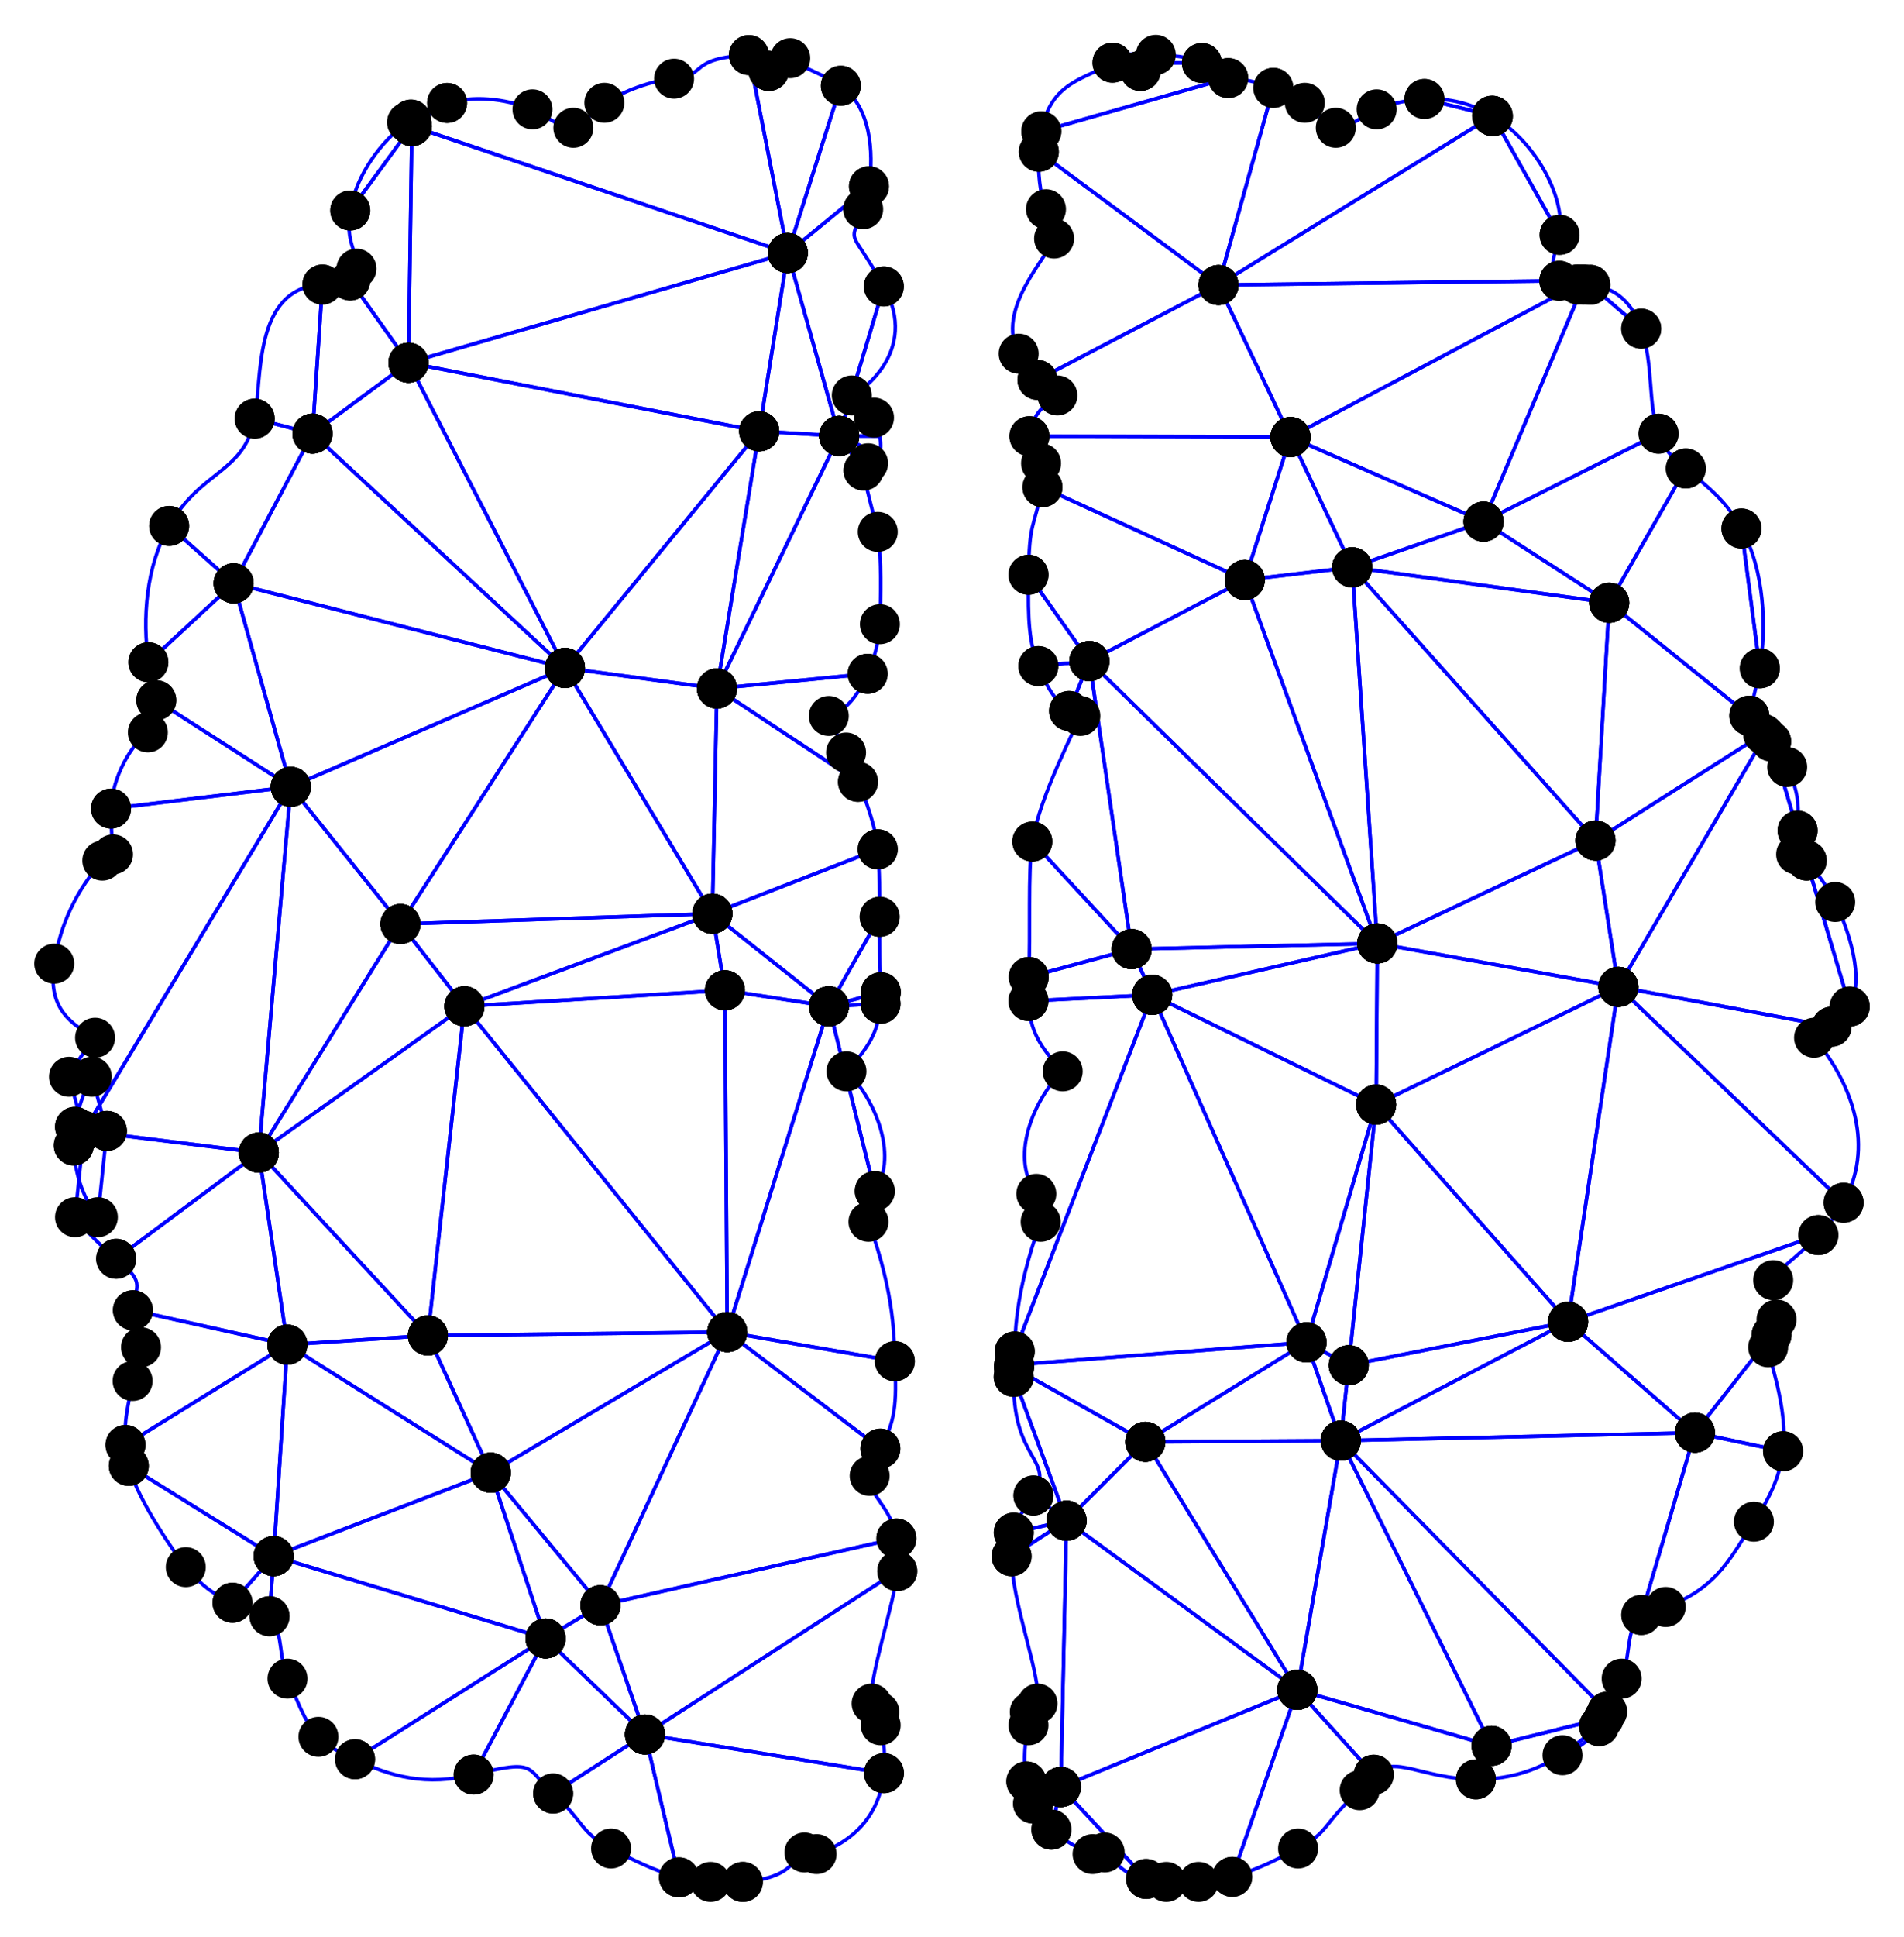 <?xml version="1.0" encoding="utf-8"?>

<!DOCTYPE svg PUBLIC "-//W3C//DTD SVG 1.1//EN" "http://www.w3.org/Graphics/SVG/1.1/DTD/svg11.dtd">
<svg version="1.1" id="Layer_1" xmlns="http://www.w3.org/2000/svg" xmlns:xlink="http://www.w3.org/1999/xlink" x="0px" y="0px"
	 viewBox="0 0 1632.503 1659.714" enable-background="new 0 0 1632.503 1659.714" xml:space="preserve">
<g>
	<g>
		<path fill="none" stroke="#0000FF" stroke-width="3" stroke-miterlimit="10" d="M978.097,60.625
			c-0.137,0.049-0.284,0.098-0.421,0.147C977.784,60.743,977.931,60.684,978.097,60.625z"/>
		<path fill="none" stroke="#0000FF" stroke-width="3" stroke-miterlimit="10" d="M1000.003,1612.714
			c9.084,0.714,18.549,0.647,27.691,0H1000.003z"/>
		<path fill="none" stroke="#0000FF" stroke-width="3" stroke-miterlimit="10" d="M1493.12,452.913l15.756,119.828
			C1514.759,537.657,1513.046,489.098,1493.12,452.913z"/>
		<path fill="none" stroke="#0000FF" stroke-width="3" stroke-miterlimit="10" d="M1499.851,613.336
			c1.038-6.414,6.319-24.46,9.025-40.595l-15.756-119.828c-12.505-22.708-26.958-34.3-47.685-51.449l-65.681,115.104
			L1499.851,613.336z"/>
		<path fill="none" stroke="#0000FF" stroke-width="3" stroke-miterlimit="10" d="M1407.239,1383.959
			c4.74-3.181,14.773-4.693,20.954-6.86c45.644-16.044,57.784-46.506,75.604-73.057c13.564-20.192,22.333-38.896,24.987-60.393
			l-75.561-15.908L1407.239,1383.959z"/>
		<path fill="none" stroke="#0000FF" stroke-width="3" stroke-miterlimit="10" d="M1528.784,1243.648
			c4.69-37.994-13.326-81.562-12.762-89.1c0.255-3.481,1.513-6.99,2.92-10.533l-65.72,83.725L1528.784,1243.648z"/>
		<path fill="none" stroke="#0000FF" stroke-width="3" stroke-miterlimit="10" d="M1570.38,879.815
			c6.825-5.135,12.07-10.684,15.613-17.248l-37.142-125.233c-2.922-1.755-5.862-3.476-8.829-5.149
			c0.472-5.864,0.888-12.275,1.257-20.384l-22.671-76.441c-1.566-1.682-3.262-3.321-5.114-4.939l-125.903,215.285L1570.38,879.815z"
			/>
		<path fill="none" stroke="#0000FF" stroke-width="3" stroke-miterlimit="10" d="M1573.504,772.983
			c-6.426-13.479-15.125-23.627-24.333-35.461c-0.106-0.064-0.214-0.126-0.32-0.19l37.142,125.233
			C1599.11,838.263,1585.087,797.277,1573.504,772.983z"/>
		<path fill="none" stroke="#0000FF" stroke-width="3" stroke-miterlimit="10" d="M1532.352,657.335
			c-3.799-8.757-7.874-15.671-13.744-21.975l22.671,76.441C1542.416,686.832,1542.201,680.051,1532.352,657.335z"/>
		<path fill="none" stroke="#0000FF" stroke-width="3" stroke-miterlimit="10" d="M1387.591,845.706l125.903-215.285
			c-0.569-0.497-1.151-0.993-1.751-1.487l-143.744,91.387L1387.591,845.706z"/>
		<path fill="none" stroke="#0000FF" stroke-width="3" stroke-miterlimit="10" d="M1580.727,1030.681
			c26.103-47.646,9.002-99.819-25.326-141.383c5.626-3.094,10.621-6.205,14.979-9.484l-182.789-34.109L1580.727,1030.681z"/>
		<path fill="none" stroke="#0000FF" stroke-width="3" stroke-miterlimit="10" d="M1363.506,244.048l43.682,37.595
			C1399.922,260.426,1386.199,246.434,1363.506,244.048z"/>
		<path fill="none" stroke="#0000FF" stroke-width="3" stroke-miterlimit="10" d="M1453.223,1227.741l65.72-83.725
			c1.733-4.364,3.69-8.779,4.28-13.261c1.312-10.021-5.897-25.214-2.851-33.698c3.394-9.506,18.282-17.192,38.687-38.641
			l-214.569,74.306L1453.223,1227.741z"/>
		<path fill="none" stroke="#0000FF" stroke-width="3" stroke-miterlimit="10" d="M1344.49,1132.722l214.569-74.306
			c9.418-9.9,15.935-17.269,21.668-27.735l-193.136-184.975L1344.49,1132.722z"/>
		<path fill="none" stroke="#0000FF" stroke-width="3" stroke-miterlimit="10" d="M1367.999,720.32l143.744-91.387
			c-10.038-8.267-13.173-7.678-11.892-15.597l-120.097-96.769L1367.999,720.32z"/>
		<path fill="none" stroke="#0000FF" stroke-width="3" stroke-miterlimit="10" d="M1279.997,99.552l57.207,101.701
			C1342.431,171.253,1318.757,123.013,1279.997,99.552z"/>
		<path fill="none" stroke="#0000FF" stroke-width="3" stroke-miterlimit="10" d="M1371.006,1479.212l-31.303,24.958
			C1354.146,1497.403,1362.165,1492.661,1371.006,1479.212z"/>
		<path fill="none" stroke="#0000FF" stroke-width="3" stroke-miterlimit="10" d="M1379.754,516.568l65.681-115.104
			c-9.359-7.743-17.547-13.614-23.395-29.821l-150.039,75.375L1379.754,516.568z"/>
		<path fill="none" stroke="#0000FF" stroke-width="3" stroke-miterlimit="10" d="M1422.04,371.643
			c-9.41-26.077-4.014-58.353-14.852-90l-43.682-37.595c-1.804-0.19-3.752-0.26-5.769-0.293l-85.736,203.263L1422.04,371.643z"/>
		<path fill="none" stroke="#0000FF" stroke-width="3" stroke-miterlimit="10" d="M1265.445,1524.841
			c53.195,0.186,81.227-26.228,105.561-45.629c1.474-2.242,2.832-4.548,4.105-6.902l-96.254,23.834L1265.445,1524.841z"/>
		<polygon fill="none" stroke="#0000FF" stroke-width="3" stroke-miterlimit="10" points="1344.49,1132.722 1387.591,845.706 
			1179.921,946.602 		"/>
		<path fill="none" stroke="#0000FF" stroke-width="3" stroke-miterlimit="10" d="M1149.554,1234.598l228.362,232.217
			c4.454-9.26,8.03-19.01,12.495-28.277c7.411-15.383,3.748-45.802,16.828-54.579l45.984-156.218L1149.554,1234.598z"/>
		<polygon fill="none" stroke="#0000FF" stroke-width="3" stroke-miterlimit="10" points="1453.223,1227.741 1344.49,1132.722 
			1149.554,1234.598 		"/>
		<path fill="none" stroke="#0000FF" stroke-width="3" stroke-miterlimit="10" d="M1278.858,1496.145l96.254-23.834
			c0.978-1.808,1.912-3.641,2.805-5.496l-228.362-232.217L1278.858,1496.145z"/>
		<polygon fill="none" stroke="#0000FF" stroke-width="3" stroke-miterlimit="10" points="1367.999,720.32 1379.754,516.568 
			1159.349,486.201 		"/>
		<polygon fill="none" stroke="#0000FF" stroke-width="3" stroke-miterlimit="10" points="1379.754,516.568 1272.001,447.018 
			1159.349,486.201 		"/>
		<polygon fill="none" stroke="#0000FF" stroke-width="3" stroke-miterlimit="10" points="1387.591,845.706 1367.999,720.32 
			1180.9,808.482 		"/>
		<polygon fill="none" stroke="#0000FF" stroke-width="3" stroke-miterlimit="10" points="1179.921,946.602 1387.591,845.706 
			1180.9,808.482 		"/>
		<polygon fill="none" stroke="#0000FF" stroke-width="3" stroke-miterlimit="10" points="1180.9,808.482 1367.999,720.32 
			1159.349,486.201 		"/>
		<polygon fill="none" stroke="#0000FF" stroke-width="3" stroke-miterlimit="10" points="1149.554,1234.598 1112.33,1448.145 
			1278.858,1496.145 		"/>
		<polygon fill="none" stroke="#0000FF" stroke-width="3" stroke-miterlimit="10" points="1149.554,1234.598 1344.49,1132.722 
			1156.411,1169.946 		"/>
		<path fill="none" stroke="#0000FF" stroke-width="3" stroke-miterlimit="10" d="M1272.001,447.018l85.736-203.263
			c-1.603-0.026-3.248-0.033-4.897-0.06l-246.388,130.834L1272.001,447.018z"/>
		<polygon fill="none" stroke="#0000FF" stroke-width="3" stroke-miterlimit="10" points="1156.411,1169.946 1344.49,1132.722 
			1179.921,946.602 		"/>
		<path fill="none" stroke="#0000FF" stroke-width="3" stroke-miterlimit="10" d="M1336.954,240.604
			c-11.905-7.487-1.927-26.857,0.25-39.351l-57.207-101.701c-0.103-0.062-0.203-0.131-0.307-0.193l-234.952,144.887
			L1336.954,240.604z"/>
		<path fill="none" stroke="#0000FF" stroke-width="3" stroke-miterlimit="10" d="M1106.452,374.529l246.388-130.834
			c-5.85-0.095-11.729-0.477-15.887-3.091l-292.215,3.641L1106.452,374.529z"/>
		<polygon fill="none" stroke="#0000FF" stroke-width="3" stroke-miterlimit="10" points="1179.921,946.602 1120.166,1150.354 
			1156.411,1169.946 		"/>
		<polygon fill="none" stroke="#0000FF" stroke-width="3" stroke-miterlimit="10" points="1159.349,486.201 1067.269,496.976 
			1180.9,808.482 		"/>
		<path fill="none" stroke="#0000FF" stroke-width="3" stroke-miterlimit="10" d="M1279.691,99.359
			c-0.128-0.077-0.258-0.146-0.386-0.223l-57.97-14.337c-13.22,0.602-26.949,3.535-40.974,8.906
			c-9.345,3.585-25.126,17.632-35.049,15.82c-9.179-1.675-18.142-16.565-26.576-21.423c-8.347-4.81-17.488-9.252-26.969-12.809
			l-47.028,168.952L1279.691,99.359z"/>
		<path fill="none" stroke="#0000FF" stroke-width="3" stroke-miterlimit="10" d="M1221.334,84.8l57.97,14.337
			C1261.828,88.738,1242.219,83.848,1221.334,84.8z"/>
		<polygon fill="none" stroke="#0000FF" stroke-width="3" stroke-miterlimit="10" points="1272.001,447.018 1106.452,374.529 
			1159.349,486.201 		"/>
		<path fill="none" stroke="#0000FF" stroke-width="3" stroke-miterlimit="10" d="M1112.33,1448.145l65.501,72.722
			c17.575-17.859,41.993,3.814,87.614,3.974l13.413-28.697L1112.33,1448.145z"/>
		<polygon fill="none" stroke="#0000FF" stroke-width="3" stroke-miterlimit="10" points="1067.269,496.976 934.047,566.526 
			1180.9,808.482 		"/>
		<polygon fill="none" stroke="#0000FF" stroke-width="3" stroke-miterlimit="10" points="934.047,566.526 970.291,813.38 
			1180.9,808.482 		"/>
		<path fill="none" stroke="#0000FF" stroke-width="3" stroke-miterlimit="10" d="M1056.526,1608.404
			c19.016-5.012,40.086-15.684,56.46-24.302c27.05-14.218,20.568-20.555,52.809-49.958c3.607-3.299,7.835-9.007,12.037-13.277
			l-65.501-72.722L1056.526,1608.404z"/>
		<polygon fill="none" stroke="#0000FF" stroke-width="3" stroke-miterlimit="10" points="1180.9,808.482 987.924,852.563 
			1179.921,946.602 		"/>
		<polygon fill="none" stroke="#0000FF" stroke-width="3" stroke-miterlimit="10" points="982.046,1235.577 1112.33,1448.145 
			1149.554,1234.598 		"/>
		<polygon fill="none" stroke="#0000FF" stroke-width="3" stroke-miterlimit="10" points="987.924,852.563 1120.166,1150.354 
			1179.921,946.602 		"/>
		<polygon fill="none" stroke="#0000FF" stroke-width="3" stroke-miterlimit="10" points="970.291,813.38 987.924,852.563 
			1180.9,808.482 		"/>
		<path fill="none" stroke="#0000FF" stroke-width="3" stroke-miterlimit="10" d="M987.924,852.563L870.04,1158.116
			c-0.155,3.816-0.341,7.66-0.515,11.518l250.641-19.28L987.924,852.563z"/>
		<polygon fill="none" stroke="#0000FF" stroke-width="3" stroke-miterlimit="10" points="1156.411,1169.946 1120.166,1150.354 
			1149.554,1234.598 		"/>
		<polygon fill="none" stroke="#0000FF" stroke-width="3" stroke-miterlimit="10" points="1106.452,374.529 1067.269,496.976 
			1159.349,486.201 		"/>
		<polygon fill="none" stroke="#0000FF" stroke-width="3" stroke-miterlimit="10" points="914.455,1303.168 1112.33,1448.145 
			982.046,1235.577 		"/>
		<path fill="none" stroke="#0000FF" stroke-width="3" stroke-miterlimit="10" d="M1056.526,1608.404l55.804-160.259
			l-202.772,83.264l73.116,78.784C1001.434,1614.387,1035.998,1613.815,1056.526,1608.404z"/>
		<polygon fill="none" stroke="#0000FF" stroke-width="3" stroke-miterlimit="10" points="1120.166,1150.354 982.046,1235.577 
			1149.554,1234.598 		"/>
		<path fill="none" stroke="#0000FF" stroke-width="3" stroke-miterlimit="10" d="M934.047,566.526l-17.435,42.715
			c3.05,2.008,6.281,3.491,9.685,4.316c-2.834,7.79-35.078,69.223-41.17,107.635l85.164,92.188L934.047,566.526z"/>
		<path fill="none" stroke="#0000FF" stroke-width="3" stroke-miterlimit="10" d="M990.998,46.999
			c-31.029-1.687-25.257-0.655-37.142,6.726l76.671,0.257C1018.248,47.827,1004.178,47.719,990.998,46.999z"/>
		<path fill="none" stroke="#0000FF" stroke-width="3" stroke-miterlimit="10" d="M1030.527,53.982l-76.671-0.257
			c-22.999,14.283-52.816,15.574-61.026,58.87l160.241-45.683C1043.191,65.715,1038.183,57.819,1030.527,53.982z"/>
		<path fill="none" stroke="#0000FF" stroke-width="3" stroke-miterlimit="10" d="M977.676,60.772
			c0.137-0.049,0.284-0.098,0.421-0.147C977.931,60.684,977.784,60.743,977.676,60.772z"/>
		<path fill="none" stroke="#0000FF" stroke-width="3" stroke-miterlimit="10" d="M1091.767,75.293
			c-20.851-7.822-33.316-7.729-38.695-8.381L892.83,112.595c-1.039,5.48-1.754,11.391-2.115,17.46l154.024,114.19L1091.767,75.293z"
			/>
		<path fill="none" stroke="#0000FF" stroke-width="3" stroke-miterlimit="10" d="M1120.166,1150.354l-250.641,19.28
			c-0.038,0.843-0.076,1.685-0.111,2.529l112.632,63.414L1120.166,1150.354z"/>
		<polygon fill="none" stroke="#0000FF" stroke-width="3" stroke-miterlimit="10" points="909.557,1531.409 1112.33,1448.145 
			914.455,1303.168 		"/>
		<path fill="none" stroke="#0000FF" stroke-width="3" stroke-miterlimit="10" d="M1106.452,374.529l-223.816-0.711
			c-3.35,20.736,4.932,17.636,9.973,23.193c5.778,6.386,4.36,5.757,1.224,20.499l173.435,79.465L1106.452,374.529z"/>
		<path fill="none" stroke="#0000FF" stroke-width="3" stroke-miterlimit="10" d="M1044.739,244.245L889.502,325.56
			c5.745,6.441,11.95,11.882,17.096,13.334c-15.028,11.047-21.119,17.332-23.962,34.925l223.816,0.711L1044.739,244.245z"/>
		<path fill="none" stroke="#0000FF" stroke-width="3" stroke-miterlimit="10" d="M881.798,857.791
			c1.079,26.38,10.625,40.078,29.365,60.317c-20.744,18.864-47.627,70.444-22.628,104.991c7.827,10.795,8.268,11.5,3.732,23.941
			c-23.159,63.697-21.809,100.795-22.227,111.077l117.883-305.554L881.798,857.791z"/>
		<path fill="none" stroke="#0000FF" stroke-width="3" stroke-miterlimit="10" d="M1067.269,496.976l-173.435-79.465
			c-7.857,36.922-11.331,29.323-11.989,75.03l52.202,73.985L1067.269,496.976z"/>
		<path fill="none" stroke="#0000FF" stroke-width="3" stroke-miterlimit="10" d="M901.448,1567.904
			c9.278,8.633,26.17,17.976,35.331,20.969c2.361,0.764,9.659-1.744,10.393-1.381c10.375,5.107,9.048,16.788,35.502,22.702
			l-73.116-78.784L901.448,1567.904z"/>
		<path fill="none" stroke="#0000FF" stroke-width="3" stroke-miterlimit="10" d="M890.715,130.056
			c-1.028,17.265,0.797,35.794,6.107,49.216c3.81,9.639,9.766,16.467,6.965,25.156c-5.017,15.549-50.782,60.397-30.377,98.673
			c2.903,5.458,9.162,14.688,16.092,22.46l155.237-81.314L890.715,130.056z"/>
		<path fill="none" stroke="#0000FF" stroke-width="3" stroke-miterlimit="10" d="M970.291,813.38l-88.214,23.842
			c-0.314,6.857-0.557,13.784-0.279,20.569l106.126-5.228L970.291,813.38z"/>
		<path fill="none" stroke="#0000FF" stroke-width="3" stroke-miterlimit="10" d="M982.046,1235.577l-112.632-63.414
			c-0.109,2.588-0.199,5.179-0.266,7.771l45.307,123.234L982.046,1235.577z"/>
		<path fill="none" stroke="#0000FF" stroke-width="3" stroke-miterlimit="10" d="M885.128,721.192
			c-4.025,25.385-1.339,78.687-3.051,116.029l88.214-23.842L885.128,721.192z"/>
		<path fill="none" stroke="#0000FF" stroke-width="3" stroke-miterlimit="10" d="M914.455,1303.168l-47.129,30.495
			c-0.38,38.776,26.275,104.233,22.237,126.219c-0.294,1.587-5.975,5.358-6.622,7.19c-1.606,4.545-0.519,7.112-1.126,11.412
			c-0.383,2.732-5.995,24.626-1.811,48.138l29.554,4.787L914.455,1303.168z"/>
		<path fill="none" stroke="#0000FF" stroke-width="3" stroke-miterlimit="10" d="M890.29,570.795
			c5.831,15.678,14.771,30.84,26.322,38.446l17.435-42.715L890.29,570.795z"/>
		<path fill="none" stroke="#0000FF" stroke-width="3" stroke-miterlimit="10" d="M881.845,492.542
			c-0.606,42.079,0.619,57.21,8.445,78.253l43.757-4.269L881.845,492.542z"/>
		<path fill="none" stroke="#0000FF" stroke-width="3" stroke-miterlimit="10" d="M885.793,1545.628
			c3.659,8.142,8.898,15.989,15.655,22.276l8.11-36.494L885.793,1545.628z"/>
		<path fill="none" stroke="#0000FF" stroke-width="3" stroke-miterlimit="10" d="M869.149,1179.934
			c-1.893,72.973,36.112,69.51,16.919,101.649l28.387,21.585L869.149,1179.934z"/>
		<path fill="none" stroke="#0000FF" stroke-width="3" stroke-miterlimit="10" d="M886.068,1281.583
			c-7.81,13.079-13.769,17.045-16.857,31.792l45.245-10.208L886.068,1281.583z"/>
		<path fill="none" stroke="#0000FF" stroke-width="3" stroke-miterlimit="10" d="M869.211,1313.376
			c-1.369,6.539-1.82,13.556-1.884,20.288l47.129-30.495L869.211,1313.376z"/>
		<path fill="none" stroke="#0000FF" stroke-width="3" stroke-miterlimit="10" d="M880.004,1526.623
			c1.162,6.53,3.04,12.889,5.789,19.006l23.764-14.219L880.004,1526.623z"/>
		<path fill="none" stroke="#0000FF" stroke-width="3" stroke-miterlimit="10" d="M659.284,60.792
			c-0.157-0.059-0.314-0.108-0.47-0.167C659.01,60.694,659.167,60.753,659.284,60.792z"/>
		<path fill="none" stroke="#0000FF" stroke-width="3" stroke-miterlimit="10" d="M609.222,1612.714
			c9.142,0.647,18.607,0.714,27.691,0H609.222z"/>
		<path fill="none" stroke="#0000FF" stroke-width="3" stroke-miterlimit="10" d="M753.654,389.189
			c2.132-4.411,1.452-10.303,0.598-15.529l-34.732-0.11L753.654,389.189z"/>
		<path fill="none" stroke="#0000FF" stroke-width="3" stroke-miterlimit="10" d="M754.252,373.66
			c-1.349-8.254-3.004-12.364-4.866-15.754L719.52,373.55L754.252,373.66z"/>
		<path fill="none" stroke="#0000FF" stroke-width="3" stroke-miterlimit="10" d="M750.043,1020.724
			c21.707-31.776-2.399-82.714-24.284-102.606c17.982-19.439,27.738-33.108,29.234-57.941l-44.289,2.182L750.043,1020.724z"/>
		<path fill="none" stroke="#0000FF" stroke-width="3" stroke-miterlimit="10" d="M740.394,403.135
			c0.265-1.786,1.383-3.326,3.917-6.123c3.85-4.254,6.995-2.969,9.342-7.823l-34.134-15.64L740.394,403.135z"/>
		<path fill="none" stroke="#0000FF" stroke-width="3" stroke-miterlimit="10" d="M749.386,357.905
			c-4.358-7.936-11.298-13.299-19.062-19.012c5.551-1.567,58.961-36.887,27.474-93.427L719.52,373.55L749.386,357.905z"/>
		<path fill="none" stroke="#0000FF" stroke-width="3" stroke-miterlimit="10" d="M719.52,373.55l38.277-128.082
			c-28.959-52.003-30.516-33.796-17.707-66.196c2.28-5.762,3.911-12.471,4.956-19.612l-69.607,57.157L719.52,373.55z"/>
		<path fill="none" stroke="#0000FF" stroke-width="3" stroke-miterlimit="10" d="M754.992,860.177
			c0.196-3.253,0.26-6.545,0.239-9.853l-44.528,12.035L754.992,860.177z"/>
		<path fill="none" stroke="#0000FF" stroke-width="3" stroke-miterlimit="10" d="M755.231,850.324
			c-0.126-20.072-1.235-4.767-0.993-64.646l-43.535,76.681L755.231,850.324z"/>
		<path fill="none" stroke="#0000FF" stroke-width="3" stroke-miterlimit="10" d="M623.521,1141.538l143.724,24.958
			c-0.827-17.793,0.775-55.281-22.6-119.456c-5.131-14.104-3.508-13.278,5.398-26.316l-39.339-158.365L623.521,1141.538z"/>
		<path fill="none" stroke="#0000FF" stroke-width="3" stroke-miterlimit="10" d="M757.893,1519.537
			c2.105-20.774-2.341-37.873-2.787-41.053c-0.607-4.3,0.47-6.857-1.126-11.402c-0.656-1.842-6.338-5.613-6.632-7.2
			c-3.585-19.518,20.509-88.706,21.982-113.517l-216.338,139.984L757.893,1519.537z"/>
		<path fill="none" stroke="#0000FF" stroke-width="3" stroke-miterlimit="10" d="M735.65,670.016
			c-3.451-8.354-6.695-16.756-10.244-25.103c-4.408-10.354-11.01-20.963-14.792-31.356c14.466-3.505,25.815-18.865,33.34-36.131
			l-129.249,12.61L735.65,670.016z"/>
		<path fill="none" stroke="#0000FF" stroke-width="3" stroke-miterlimit="10" d="M614.705,590.036l129.249-12.61
			c6.482-14.874,10.127-31.163,10.477-42.51c0.774-25.4,1.646-53.896-1.822-79.13c-0.316-2.302-12.883-48.141-12.214-52.652
			L719.52,373.55L614.705,590.036z"/>
		<path fill="none" stroke="#0000FF" stroke-width="3" stroke-miterlimit="10" d="M754.841,1241.389
			c12.788-23.698,14.146-37.4,12.404-74.893l-143.724-24.958L754.841,1241.389z"/>
		<path fill="none" stroke="#0000FF" stroke-width="3" stroke-miterlimit="10" d="M514.788,1375.657l253.786-57.256
			c-3.73-26.839-24.457-36.528-22.92-53.62c0.665-7.455,4.938-15.517,9.187-23.391l-131.32-99.851L514.788,1375.657z"/>
		<path fill="none" stroke="#0000FF" stroke-width="3" stroke-miterlimit="10" d="M552.991,1486.349l216.338-139.984
			c0.346-5.835,0.581-18.34-0.756-27.965l-253.786,57.256L552.991,1486.349z"/>
		<path fill="none" stroke="#0000FF" stroke-width="3" stroke-miterlimit="10" d="M689.739,1587.492
			c0.745-0.363,8.032,2.145,10.393,1.381c32.272-10.545,54.173-33.937,57.761-69.336l-204.902-33.188l29.164,122.489
			c19.313,4.76,35.015,3.876,54.758,3.876C680.539,1609.284,678.078,1593.241,689.739,1587.492z"/>
		<path fill="none" stroke="#0000FF" stroke-width="3" stroke-miterlimit="10" d="M710.703,862.358l43.535-76.681
			c0.078-19.338-0.057-38.733-1.675-57.883l-141.776,55.218L710.703,862.358z"/>
		<polygon fill="none" stroke="#0000FF" stroke-width="3" stroke-miterlimit="10" points="614.705,590.036 719.52,373.55 
			650.949,369.631 		"/>
		<path fill="none" stroke="#0000FF" stroke-width="3" stroke-miterlimit="10" d="M745.046,159.66
			c4.406-30.105,1.217-68.39-24.121-86.167l-45.486,143.324L745.046,159.66z"/>
		<path fill="none" stroke="#0000FF" stroke-width="3" stroke-miterlimit="10" d="M610.786,783.013l141.776-55.218
			c-2.15-25.401-16.507-56.795-16.913-57.778l-120.945-79.98L610.786,783.013z"/>
		<polygon fill="none" stroke="#0000FF" stroke-width="3" stroke-miterlimit="10" points="623.521,1141.538 710.703,862.358 
			621.562,848.644 		"/>
		<polygon fill="none" stroke="#0000FF" stroke-width="3" stroke-miterlimit="10" points="719.52,373.55 675.439,216.817 
			650.949,369.631 		"/>
		<polygon fill="none" stroke="#0000FF" stroke-width="3" stroke-miterlimit="10" points="710.703,862.358 610.786,783.013 
			621.562,848.644 		"/>
		<path fill="none" stroke="#0000FF" stroke-width="3" stroke-miterlimit="10" d="M720.925,73.493
			c-13.561-9.514-31.076-13.837-43.371-23.613c-8.488-6.294-21.536-3.378-35.453-2.683l33.339,169.621L720.925,73.493z"/>
		<path fill="none" stroke="#0000FF" stroke-width="3" stroke-miterlimit="10" d="M658.814,60.625
			c0.157,0.059,0.313,0.108,0.47,0.167C659.167,60.753,659.01,60.694,658.814,60.625z"/>
		<path fill="none" stroke="#0000FF" stroke-width="3" stroke-miterlimit="10" d="M675.439,216.817L642.1,47.197
			c-53.245,2.662-34.862,17.709-64.15,20.247c-20.62,1.783-41.985,10.413-59.764,20.659c-8.434,4.859-17.407,19.748-26.586,21.423
			c-9.913,1.812-25.704-12.235-35.039-15.82c-25.857-9.902-50.717-11.548-73.217-5.487l-30.186,19.865L675.439,216.817z"/>
		<polygon fill="none" stroke="#0000FF" stroke-width="3" stroke-miterlimit="10" points="398.218,862.358 623.521,1141.538 
			621.562,848.644 		"/>
		<polygon fill="none" stroke="#0000FF" stroke-width="3" stroke-miterlimit="10" points="514.788,1375.657 623.521,1141.538 
			420.749,1262.026 		"/>
		<polygon fill="none" stroke="#0000FF" stroke-width="3" stroke-miterlimit="10" points="484.421,572.404 614.705,590.036 
			650.949,369.631 		"/>
		<polygon fill="none" stroke="#0000FF" stroke-width="3" stroke-miterlimit="10" points="675.439,216.817 350.219,310.857 
			650.949,369.631 		"/>
		<polygon fill="none" stroke="#0000FF" stroke-width="3" stroke-miterlimit="10" points="353.158,108.084 350.219,310.857 
			675.439,216.817 		"/>
		<polygon fill="none" stroke="#0000FF" stroke-width="3" stroke-miterlimit="10" points="610.786,783.013 614.705,590.036 
			484.421,572.404 		"/>
		<polygon fill="none" stroke="#0000FF" stroke-width="3" stroke-miterlimit="10" points="366.872,1144.477 623.521,1141.538 
			398.218,862.358 		"/>
		<polygon fill="none" stroke="#0000FF" stroke-width="3" stroke-miterlimit="10" points="650.949,369.631 350.219,310.857 
			484.421,572.404 		"/>
		<polygon fill="none" stroke="#0000FF" stroke-width="3" stroke-miterlimit="10" points="343.362,791.829 610.786,783.013 
			484.421,572.404 		"/>
		<path fill="none" stroke="#0000FF" stroke-width="3" stroke-miterlimit="10" d="M383.344,88.219
			c-10.949,2.95-21.333,7.738-31.006,14.279l0.82,5.586L383.344,88.219z"/>
		<polygon fill="none" stroke="#0000FF" stroke-width="3" stroke-miterlimit="10" points="420.749,1262.026 623.521,1141.538 
			366.872,1144.477 		"/>
		<polygon fill="none" stroke="#0000FF" stroke-width="3" stroke-miterlimit="10" points="621.562,848.644 610.786,783.013 
			398.218,862.358 		"/>
		<path fill="none" stroke="#0000FF" stroke-width="3" stroke-miterlimit="10" d="M474.266,1536.986
			c26.816,24.154,22.407,32.782,49.66,47.116c16.892,8.886,38.76,19.938,58.229,24.736l-29.164-122.489L474.266,1536.986z"/>
		<polygon fill="none" stroke="#0000FF" stroke-width="3" stroke-miterlimit="10" points="398.218,862.358 610.786,783.013 
			343.362,791.829 		"/>
		<path fill="none" stroke="#0000FF" stroke-width="3" stroke-miterlimit="10" d="M467.768,1404.064l-61.645,116.684
			c55.67-13.736,44.264-5.274,68.143,16.237l78.725-50.637L467.768,1404.064z"/>
		<polygon fill="none" stroke="#0000FF" stroke-width="3" stroke-miterlimit="10" points="467.768,1404.064 552.991,1486.349 
			514.788,1375.657 		"/>
		<polygon fill="none" stroke="#0000FF" stroke-width="3" stroke-miterlimit="10" points="350.219,310.857 267.935,371.59 
			484.421,572.404 		"/>
		<polygon fill="none" stroke="#0000FF" stroke-width="3" stroke-miterlimit="10" points="484.421,572.404 249.323,674.28 
			343.362,791.829 		"/>
		<polygon fill="none" stroke="#0000FF" stroke-width="3" stroke-miterlimit="10" points="420.749,1262.026 467.768,1404.064 
			514.788,1375.657 		"/>
		<path fill="none" stroke="#0000FF" stroke-width="3" stroke-miterlimit="10" d="M353.158,108.084l-52.843,72.312
			c-4.569,27.794,6.606,34.852,5.333,49.833c-0.429,5.064-2.441,8.204-5.365,10.169l49.937,70.459L353.158,108.084z"/>
		<polygon fill="none" stroke="#0000FF" stroke-width="3" stroke-miterlimit="10" points="398.218,862.358 221.894,987.744 
			366.872,1144.477 		"/>
		<polygon fill="none" stroke="#0000FF" stroke-width="3" stroke-miterlimit="10" points="267.935,371.59 200.344,499.915 
			484.421,572.404 		"/>
		<polygon fill="none" stroke="#0000FF" stroke-width="3" stroke-miterlimit="10" points="200.344,499.915 249.323,674.28 
			484.421,572.404 		"/>
		<path fill="none" stroke="#0000FF" stroke-width="3" stroke-miterlimit="10" d="M304.424,1507.602
			c30.465,15.014,60.989,23.192,101.7,13.147l61.645-116.684L304.424,1507.602z"/>
		<path fill="none" stroke="#0000FF" stroke-width="3" stroke-miterlimit="10" d="M234.629,1333.535l-3.537,51.509
			c11.4,9.968,8.287,38.691,15.418,53.493c8.189,16.996,13.361,35.627,26.517,49.86c8.926,9.65,20.137,13.655,31.396,19.204
			l163.345-103.537L234.629,1333.535z"/>
		<polygon fill="none" stroke="#0000FF" stroke-width="3" stroke-miterlimit="10" points="234.629,1333.535 467.768,1404.064 
			420.749,1262.026 		"/>
		<polygon fill="none" stroke="#0000FF" stroke-width="3" stroke-miterlimit="10" points="366.872,1144.477 246.384,1152.313 
			420.749,1262.026 		"/>
		<polygon fill="none" stroke="#0000FF" stroke-width="3" stroke-miterlimit="10" points="246.384,1152.313 234.629,1333.535 
			420.749,1262.026 		"/>
		<path fill="none" stroke="#0000FF" stroke-width="3" stroke-miterlimit="10" d="M352.338,102.498
			c-1.087,0.735-2.171,1.48-3.24,2.259l4.06,3.327L352.338,102.498z"/>
		<polygon fill="none" stroke="#0000FF" stroke-width="3" stroke-miterlimit="10" points="221.894,987.744 246.384,1152.313 
			366.872,1144.477 		"/>
		<polygon fill="none" stroke="#0000FF" stroke-width="3" stroke-miterlimit="10" points="343.362,791.829 221.894,987.744 
			398.218,862.358 		"/>
		<path fill="none" stroke="#0000FF" stroke-width="3" stroke-miterlimit="10" d="M349.098,104.757
			c-22.602,16.487-43.834,45.537-48.783,75.639l52.843-72.312L349.098,104.757z"/>
		<path fill="none" stroke="#0000FF" stroke-width="3" stroke-miterlimit="10" d="M350.219,310.857l-49.937-70.459
			c-5.98,4.018-15.793,3.089-23.83,3.435l-8.517,127.758L350.219,310.857z"/>
		<polygon fill="none" stroke="#0000FF" stroke-width="3" stroke-miterlimit="10" points="249.323,674.28 221.894,987.744 
			343.362,791.829 		"/>
		<polygon fill="none" stroke="#0000FF" stroke-width="3" stroke-miterlimit="10" points="72.019,969.132 221.894,987.744 
			249.323,674.28 		"/>
		<path fill="none" stroke="#0000FF" stroke-width="3" stroke-miterlimit="10" d="M199.351,1373.479
			c17.439,7.379,26.009,6.553,31.741,11.564l3.537-51.509L199.351,1373.479z"/>
		<path fill="none" stroke="#0000FF" stroke-width="3" stroke-miterlimit="10" d="M246.384,1152.313l-138.783,85.956
			c0.461,6.209,1.413,12.17,2.838,17.973l124.19,77.293L246.384,1152.313z"/>
		<path fill="none" stroke="#0000FF" stroke-width="3" stroke-miterlimit="10" d="M249.323,674.28L95.195,692.944
			c-0.126,5.806,0.369,22.655,1.704,39.241c-3.076,1.734-6.132,3.517-9.159,5.339c-7.626,9.811-33.837,38.153-41.23,88.328
			c-4.888,33.178,7.807,48.489,35.01,63.447c-8.323,10.078-16.078,21.381-22.382,33.463l12.881,46.371L249.323,674.28z"/>
		<path fill="none" stroke="#0000FF" stroke-width="3" stroke-miterlimit="10" d="M200.344,499.915l-73.107,67.604
			c1.513,11.006,4.121,21.727,6.782,32.579l115.304,74.181L200.344,499.915z"/>
		<path fill="none" stroke="#0000FF" stroke-width="3" stroke-miterlimit="10" d="M276.452,243.833
			c-59.924,2.577-51.613,82.197-58.073,114.922l49.556,12.836L276.452,243.833z"/>
		<path fill="none" stroke="#0000FF" stroke-width="3" stroke-miterlimit="10" d="M221.894,987.744l-122.281,90.983
			c24.262,20.254,17.741,20.409,14.352,44.083l132.419,29.503L221.894,987.744z"/>
		<path fill="none" stroke="#0000FF" stroke-width="3" stroke-miterlimit="10" d="M267.935,371.59l-49.556-12.836
			c-9.305,47.138-45.651,43.518-73.344,91.944l55.309,49.216L267.935,371.59z"/>
		<path fill="none" stroke="#0000FF" stroke-width="3" stroke-miterlimit="10" d="M134.019,600.098
			c5.341,21.781,5.135,17.845-7.233,27.536c-19.231,15.077-31.153,45.078-31.591,65.31l154.127-18.664L134.019,600.098z"/>
		<path fill="none" stroke="#0000FF" stroke-width="3" stroke-miterlimit="10" d="M110.439,1256.242
			c7.35,29.919,43.405,80.275,48.859,86.738c12.788,15.152,23.793,23.62,40.052,30.5l35.278-39.945L110.439,1256.242z"/>
		<path fill="none" stroke="#0000FF" stroke-width="3" stroke-miterlimit="10" d="M113.965,1122.811
			c-2.094,14.623,6.139,20.867,6.934,31.738c0.549,7.454-5.789,18.7-7.19,28.917c-2.163,15.682-7.903,30.627-6.108,54.804
			l138.783-85.956L113.965,1122.811z"/>
		<path fill="none" stroke="#0000FF" stroke-width="3" stroke-miterlimit="10" d="M72.019,969.132l-7.702,73.94
			c6.344,8.215,19.153,22.18,35.296,35.655l122.281-90.983L72.019,969.132z"/>
		<path fill="none" stroke="#0000FF" stroke-width="3" stroke-miterlimit="10" d="M145.035,450.699
			c-19.976,34.932-22.992,79.033-17.798,116.82l73.107-67.604L145.035,450.699z"/>
		<path fill="none" stroke="#0000FF" stroke-width="3" stroke-miterlimit="10" d="M78.73,922.761
			c-7.053,13.516-12.274,28.009-14.42,42.871l27.301,3.5L78.73,922.761z"/>
		<path fill="none" stroke="#0000FF" stroke-width="3" stroke-miterlimit="10" d="M63.238,981.602
			c0.284,20.778,6.712,43.394,20.671,61.47l7.702-73.94L63.238,981.602z"/>
		<path fill="none" stroke="#0000FF" stroke-width="3" stroke-miterlimit="10" d="M64.31,965.632
			c-0.763,5.287-1.146,10.618-1.072,15.97l28.373-12.47L64.31,965.632z"/>
	</g>
	<g>
		<circle cx="977.676" cy="60.772" r="17.143"/>
		<circle cx="978.097" cy="60.625" r="17.143"/>
		<circle cx="1027.694" cy="1612.714" r="17.143"/>
		<circle cx="1000.003" cy="1612.714" r="17.143"/>
		<circle cx="1508.876" cy="572.741" r="17.143"/>
		<circle cx="1493.12" cy="452.913" r="17.143"/>
		<circle cx="1379.754" cy="516.568" r="17.143"/>
		<circle cx="1445.435" cy="401.464" r="17.143"/>
		<circle cx="1493.12" cy="452.913" r="17.143"/>
		<circle cx="1508.876" cy="572.741" r="17.143"/>
		<circle cx="1499.851" cy="613.336" r="17.143"/>
		<circle cx="1453.223" cy="1227.741" r="17.143"/>
		<circle cx="1528.784" cy="1243.648" r="17.143"/>
		<circle cx="1503.797" cy="1304.041" r="17.143"/>
		<circle cx="1428.193" cy="1377.098" r="17.143"/>
		<circle cx="1407.239" cy="1383.959" r="17.143"/>
		<circle cx="1453.223" cy="1227.741" r="17.143"/>
		<circle cx="1518.943" cy="1144.015" r="17.143"/>
		<circle cx="1516.022" cy="1154.548" r="17.143"/>
		<circle cx="1528.784" cy="1243.648" r="17.143"/>
		<circle cx="1387.591" cy="845.706" r="17.143"/>
		<circle cx="1513.494" cy="630.42" r="17.143"/>
		<circle cx="1518.608" cy="635.359" r="17.143"/>
		<circle cx="1541.279" cy="711.8" r="17.143"/>
		<circle cx="1540.022" cy="732.184" r="17.143"/>
		<circle cx="1548.851" cy="737.333" r="17.143"/>
		<circle cx="1585.993" cy="862.567" r="17.143"/>
		<circle cx="1570.38" cy="879.815" r="17.143"/>
		<circle cx="1585.993" cy="862.567" r="17.143"/>
		<circle cx="1548.851" cy="737.333" r="17.143"/>
		<circle cx="1549.171" cy="737.523" r="17.143"/>
		<circle cx="1573.504" cy="772.983" r="17.143"/>
		<circle cx="1541.279" cy="711.8" r="17.143"/>
		<circle cx="1518.608" cy="635.359" r="17.143"/>
		<circle cx="1532.352" cy="657.335" r="17.143"/>
		<circle cx="1367.999" cy="720.32" r="17.143"/>
		<circle cx="1511.743" cy="628.933" r="17.143"/>
		<circle cx="1513.494" cy="630.42" r="17.143"/>
		<circle cx="1387.591" cy="845.706" r="17.143"/>
		<circle cx="1387.591" cy="845.706" r="17.143"/>
		<circle cx="1570.38" cy="879.815" r="17.143"/>
		<circle cx="1555.401" cy="889.298" r="17.143"/>
		<circle cx="1580.727" cy="1030.681" r="17.143"/>
		<circle cx="1407.188" cy="281.643" r="17.143"/>
		<circle cx="1363.506" cy="244.048" r="17.143"/>
		<circle cx="1344.49" cy="1132.722" r="17.143"/>
		<circle cx="1559.059" cy="1058.416" r="17.143"/>
		<circle cx="1520.371" cy="1097.057" r="17.143"/>
		<circle cx="1523.222" cy="1130.754" r="17.143"/>
		<circle cx="1518.943" cy="1144.015" r="17.143"/>
		<circle cx="1453.223" cy="1227.741" r="17.143"/>
		<circle cx="1387.591" cy="845.706" r="17.143"/>
		<circle cx="1580.727" cy="1030.681" r="17.143"/>
		<circle cx="1559.059" cy="1058.416" r="17.143"/>
		<circle cx="1344.49" cy="1132.722" r="17.143"/>
		<circle cx="1379.754" cy="516.568" r="17.143"/>
		<circle cx="1499.851" cy="613.336" r="17.143"/>
		<circle cx="1511.743" cy="628.933" r="17.143"/>
		<circle cx="1367.999" cy="720.32" r="17.143"/>
		<circle cx="1337.204" cy="201.253" r="17.143"/>
		<circle cx="1279.997" cy="99.552" r="17.143"/>
		<circle cx="1339.703" cy="1504.17" r="17.143"/>
		<circle cx="1371.006" cy="1479.212" r="17.143"/>
		<circle cx="1272.001" cy="447.018" r="17.143"/>
		<circle cx="1422.04" cy="371.643" r="17.143"/>
		<circle cx="1445.435" cy="401.464" r="17.143"/>
		<circle cx="1379.754" cy="516.568" r="17.143"/>
		<circle cx="1272.001" cy="447.018" r="17.143"/>
		<circle cx="1357.737" cy="243.755" r="17.143"/>
		<circle cx="1363.506" cy="244.048" r="17.143"/>
		<circle cx="1407.188" cy="281.643" r="17.143"/>
		<circle cx="1422.04" cy="371.643" r="17.143"/>
		<circle cx="1278.858" cy="1496.145" r="17.143"/>
		<circle cx="1375.112" cy="1472.31" r="17.143"/>
		<circle cx="1371.006" cy="1479.212" r="17.143"/>
		<circle cx="1265.445" cy="1524.841" r="17.143"/>
		<circle cx="1179.921" cy="946.602" r="17.143"/>
		<circle cx="1387.591" cy="845.706" r="17.143"/>
		<circle cx="1344.49" cy="1132.722" r="17.143"/>
		<circle cx="1453.223" cy="1227.741" r="17.143"/>
		<circle cx="1407.239" cy="1383.959" r="17.143"/>
		<circle cx="1390.411" cy="1438.537" r="17.143"/>
		<circle cx="1377.916" cy="1466.814" r="17.143"/>
		<circle cx="1149.554" cy="1234.598" r="17.143"/>
		<circle cx="1149.554" cy="1234.598" r="17.143"/>
		<circle cx="1344.49" cy="1132.722" r="17.143"/>
		<circle cx="1453.223" cy="1227.741" r="17.143"/>
		<circle cx="1149.554" cy="1234.598" r="17.143"/>
		<circle cx="1377.916" cy="1466.814" r="17.143"/>
		<circle cx="1375.112" cy="1472.31" r="17.143"/>
		<circle cx="1278.858" cy="1496.145" r="17.143"/>
		<circle cx="1159.349" cy="486.201" r="17.143"/>
		<circle cx="1379.754" cy="516.568" r="17.143"/>
		<circle cx="1367.999" cy="720.32" r="17.143"/>
		<circle cx="1159.349" cy="486.201" r="17.143"/>
		<circle cx="1272.001" cy="447.018" r="17.143"/>
		<circle cx="1379.754" cy="516.568" r="17.143"/>
		<circle cx="1180.9" cy="808.482" r="17.143"/>
		<circle cx="1367.999" cy="720.32" r="17.143"/>
		<circle cx="1387.591" cy="845.706" r="17.143"/>
		<circle cx="1180.9" cy="808.482" r="17.143"/>
		<circle cx="1387.591" cy="845.706" r="17.143"/>
		<circle cx="1179.921" cy="946.602" r="17.143"/>
		<circle cx="1159.349" cy="486.201" r="17.143"/>
		<circle cx="1367.999" cy="720.32" r="17.143"/>
		<circle cx="1180.9" cy="808.482" r="17.143"/>
		<circle cx="1278.858" cy="1496.145" r="17.143"/>
		<circle cx="1112.33" cy="1448.145" r="17.143"/>
		<circle cx="1149.554" cy="1234.598" r="17.143"/>
		<circle cx="1156.411" cy="1169.946" r="17.143"/>
		<circle cx="1344.49" cy="1132.722" r="17.143"/>
		<circle cx="1149.554" cy="1234.598" r="17.143"/>
		<circle cx="1106.452" cy="374.529" r="17.143"/>
		<circle cx="1352.84" cy="243.695" r="17.143"/>
		<circle cx="1357.737" cy="243.755" r="17.143"/>
		<circle cx="1272.001" cy="447.018" r="17.143"/>
		<circle cx="1179.921" cy="946.602" r="17.143"/>
		<circle cx="1344.49" cy="1132.722" r="17.143"/>
		<circle cx="1156.411" cy="1169.946" r="17.143"/>
		<circle cx="1044.739" cy="244.245" r="17.143"/>
		<circle cx="1279.691" cy="99.359" r="17.143"/>
		<circle cx="1279.997" cy="99.552" r="17.143"/>
		<circle cx="1337.204" cy="201.253" r="17.143"/>
		<circle cx="1336.954" cy="240.604" r="17.143"/>
		<circle cx="1044.739" cy="244.245" r="17.143"/>
		<circle cx="1336.954" cy="240.604" r="17.143"/>
		<circle cx="1352.84" cy="243.695" r="17.143"/>
		<circle cx="1106.452" cy="374.529" r="17.143"/>
		<circle cx="1156.411" cy="1169.946" r="17.143"/>
		<circle cx="1120.166" cy="1150.354" r="17.143"/>
		<circle cx="1179.921" cy="946.602" r="17.143"/>
		<circle cx="1180.9" cy="808.482" r="17.143"/>
		<circle cx="1067.269" cy="496.976" r="17.143"/>
		<circle cx="1159.349" cy="486.201" r="17.143"/>
		<circle cx="1044.739" cy="244.245" r="17.143"/>
		<circle cx="1091.767" cy="75.293" r="17.143"/>
		<circle cx="1118.735" cy="88.102" r="17.143"/>
		<circle cx="1145.311" cy="109.526" r="17.143"/>
		<circle cx="1180.36" cy="93.706" r="17.143"/>
		<circle cx="1221.334" cy="84.8" r="17.143"/>
		<circle cx="1279.304" cy="99.136" r="17.143"/>
		<circle cx="1279.691" cy="99.359" r="17.143"/>
		<circle cx="1279.304" cy="99.136" r="17.143"/>
		<circle cx="1221.334" cy="84.8" r="17.143"/>
		<circle cx="1159.349" cy="486.201" r="17.143"/>
		<circle cx="1106.452" cy="374.529" r="17.143"/>
		<circle cx="1272.001" cy="447.018" r="17.143"/>
		<circle cx="1278.858" cy="1496.145" r="17.143"/>
		<circle cx="1265.445" cy="1524.841" r="17.143"/>
		<circle cx="1177.831" cy="1520.867" r="17.143"/>
		<circle cx="1112.33" cy="1448.145" r="17.143"/>
		<circle cx="1180.9" cy="808.482" r="17.143"/>
		<circle cx="934.047" cy="566.526" r="17.143"/>
		<circle cx="1067.269" cy="496.976" r="17.143"/>
		<circle cx="1180.9" cy="808.482" r="17.143"/>
		<circle cx="970.291" cy="813.38" r="17.143"/>
		<circle cx="934.047" cy="566.526" r="17.143"/>
		<circle cx="1112.33" cy="1448.145" r="17.143"/>
		<circle cx="1177.831" cy="1520.867" r="17.143"/>
		<circle cx="1165.794" cy="1534.144" r="17.143"/>
		<circle cx="1112.985" cy="1584.103" r="17.143"/>
		<circle cx="1056.526" cy="1608.404" r="17.143"/>
		<circle cx="1179.921" cy="946.602" r="17.143"/>
		<circle cx="987.924" cy="852.563" r="17.143"/>
		<circle cx="1180.9" cy="808.482" r="17.143"/>
		<circle cx="1149.554" cy="1234.598" r="17.143"/>
		<circle cx="1112.33" cy="1448.145" r="17.143"/>
		<circle cx="982.046" cy="1235.577" r="17.143"/>
		<circle cx="1179.921" cy="946.602" r="17.143"/>
		<circle cx="1120.166" cy="1150.354" r="17.143"/>
		<circle cx="987.924" cy="852.563" r="17.143"/>
		<circle cx="1180.9" cy="808.482" r="17.143"/>
		<circle cx="987.924" cy="852.563" r="17.143"/>
		<circle cx="970.291" cy="813.38" r="17.143"/>
		<circle cx="1120.166" cy="1150.354" r="17.143"/>
		<circle cx="869.526" cy="1169.634" r="17.143"/>
		<circle cx="870.04" cy="1158.116" r="17.143"/>
		<circle cx="987.924" cy="852.563" r="17.143"/>
		<circle cx="1149.554" cy="1234.598" r="17.143"/>
		<circle cx="1120.166" cy="1150.354" r="17.143"/>
		<circle cx="1156.411" cy="1169.946" r="17.143"/>
		<circle cx="1159.349" cy="486.201" r="17.143"/>
		<circle cx="1067.269" cy="496.976" r="17.143"/>
		<circle cx="1106.452" cy="374.529" r="17.143"/>
		<circle cx="982.046" cy="1235.577" r="17.143"/>
		<circle cx="1112.33" cy="1448.145" r="17.143"/>
		<circle cx="914.455" cy="1303.168" r="17.143"/>
		<circle cx="982.674" cy="1610.194" r="17.143"/>
		<circle cx="909.557" cy="1531.409" r="17.143"/>
		<circle cx="1112.33" cy="1448.145" r="17.143"/>
		<circle cx="1056.526" cy="1608.404" r="17.143"/>
		<circle cx="1149.554" cy="1234.598" r="17.143"/>
		<circle cx="982.046" cy="1235.577" r="17.143"/>
		<circle cx="1120.166" cy="1150.354" r="17.143"/>
		<circle cx="970.291" cy="813.38" r="17.143"/>
		<circle cx="885.128" cy="721.192" r="17.143"/>
		<circle cx="926.297" cy="613.557" r="17.143"/>
		<circle cx="916.612" cy="609.241" r="17.143"/>
		<circle cx="934.047" cy="566.526" r="17.143"/>
		<circle cx="1030.527" cy="53.982" r="17.143"/>
		<circle cx="953.856" cy="53.725" r="17.143"/>
		<circle cx="990.998" cy="46.999" r="17.143"/>
		<circle cx="1053.072" cy="66.912" r="17.143"/>
		<circle cx="892.83" cy="112.595" r="17.143"/>
		<circle cx="953.856" cy="53.725" r="17.143"/>
		<circle cx="1030.527" cy="53.982" r="17.143"/>
		<circle cx="978.097" cy="60.625" r="17.143"/>
		<circle cx="977.676" cy="60.772" r="17.143"/>
		<circle cx="1044.739" cy="244.245" r="17.143"/>
		<circle cx="890.715" cy="130.056" r="17.143"/>
		<circle cx="892.83" cy="112.595" r="17.143"/>
		<circle cx="1053.072" cy="66.912" r="17.143"/>
		<circle cx="1091.767" cy="75.293" r="17.143"/>
		<circle cx="982.046" cy="1235.577" r="17.143"/>
		<circle cx="869.414" cy="1172.163" r="17.143"/>
		<circle cx="869.526" cy="1169.634" r="17.143"/>
		<circle cx="1120.166" cy="1150.354" r="17.143"/>
		<circle cx="914.455" cy="1303.168" r="17.143"/>
		<circle cx="1112.33" cy="1448.145" r="17.143"/>
		<circle cx="909.557" cy="1531.409" r="17.143"/>
		<circle cx="1067.269" cy="496.976" r="17.143"/>
		<circle cx="893.834" cy="417.511" r="17.143"/>
		<circle cx="892.61" cy="397.012" r="17.143"/>
		<circle cx="882.636" cy="373.819" r="17.143"/>
		<circle cx="1106.452" cy="374.529" r="17.143"/>
		<circle cx="1106.452" cy="374.529" r="17.143"/>
		<circle cx="882.636" cy="373.819" r="17.143"/>
		<circle cx="906.598" cy="338.894" r="17.143"/>
		<circle cx="889.502" cy="325.56" r="17.143"/>
		<circle cx="1044.739" cy="244.245" r="17.143"/>
		<circle cx="987.924" cy="852.563" r="17.143"/>
		<circle cx="870.04" cy="1158.116" r="17.143"/>
		<circle cx="892.267" cy="1047.04" r="17.143"/>
		<circle cx="888.535" cy="1023.099" r="17.143"/>
		<circle cx="911.163" cy="918.108" r="17.143"/>
		<circle cx="881.798" cy="857.791" r="17.143"/>
		<circle cx="934.047" cy="566.526" r="17.143"/>
		<circle cx="881.845" cy="492.542" r="17.143"/>
		<circle cx="893.834" cy="417.511" r="17.143"/>
		<circle cx="1067.269" cy="496.976" r="17.143"/>
		<circle cx="909.557" cy="1531.409" r="17.143"/>
		<circle cx="982.674" cy="1610.194" r="17.143"/>
		<circle cx="947.172" cy="1587.492" r="17.143"/>
		<circle cx="936.779" cy="1588.873" r="17.143"/>
		<circle cx="901.448" cy="1567.904" r="17.143"/>
		<circle cx="1044.739" cy="244.245" r="17.143"/>
		<circle cx="889.502" cy="325.56" r="17.143"/>
		<circle cx="873.41" cy="303.1" r="17.143"/>
		<circle cx="903.787" cy="204.427" r="17.143"/>
		<circle cx="896.822" cy="179.272" r="17.143"/>
		<circle cx="890.715" cy="130.056" r="17.143"/>
		<circle cx="987.924" cy="852.563" r="17.143"/>
		<circle cx="881.798" cy="857.791" r="17.143"/>
		<circle cx="882.077" cy="837.221" r="17.143"/>
		<circle cx="970.291" cy="813.38" r="17.143"/>
		<circle cx="914.455" cy="1303.168" r="17.143"/>
		<circle cx="869.149" cy="1179.934" r="17.143"/>
		<circle cx="869.414" cy="1172.163" r="17.143"/>
		<circle cx="982.046" cy="1235.577" r="17.143"/>
		<circle cx="970.291" cy="813.38" r="17.143"/>
		<circle cx="882.077" cy="837.221" r="17.143"/>
		<circle cx="885.128" cy="721.192" r="17.143"/>
		<circle cx="909.557" cy="1531.409" r="17.143"/>
		<circle cx="880.004" cy="1526.623" r="17.143"/>
		<circle cx="881.815" cy="1478.484" r="17.143"/>
		<circle cx="882.941" cy="1467.073" r="17.143"/>
		<circle cx="889.563" cy="1459.882" r="17.143"/>
		<circle cx="867.326" cy="1333.663" r="17.143"/>
		<circle cx="914.455" cy="1303.168" r="17.143"/>
		<circle cx="934.047" cy="566.526" r="17.143"/>
		<circle cx="916.612" cy="609.241" r="17.143"/>
		<circle cx="890.29" cy="570.795" r="17.143"/>
		<circle cx="934.047" cy="566.526" r="17.143"/>
		<circle cx="890.29" cy="570.795" r="17.143"/>
		<circle cx="881.845" cy="492.542" r="17.143"/>
		<circle cx="909.557" cy="1531.409" r="17.143"/>
		<circle cx="901.448" cy="1567.904" r="17.143"/>
		<circle cx="885.793" cy="1545.628" r="17.143"/>
		<circle cx="914.455" cy="1303.168" r="17.143"/>
		<circle cx="886.068" cy="1281.583" r="17.143"/>
		<circle cx="869.149" cy="1179.934" r="17.143"/>
		<circle cx="914.455" cy="1303.168" r="17.143"/>
		<circle cx="869.211" cy="1313.376" r="17.143"/>
		<circle cx="886.068" cy="1281.583" r="17.143"/>
		<circle cx="914.455" cy="1303.168" r="17.143"/>
		<circle cx="867.326" cy="1333.663" r="17.143"/>
		<circle cx="869.211" cy="1313.376" r="17.143"/>
		<circle cx="909.557" cy="1531.409" r="17.143"/>
		<circle cx="885.793" cy="1545.628" r="17.143"/>
		<circle cx="880.004" cy="1526.623" r="17.143"/>
		<circle cx="658.814" cy="60.625" r="17.143"/>
		<circle cx="659.284" cy="60.792" r="17.143"/>
		<circle cx="636.913" cy="1612.714" r="17.143"/>
		<circle cx="609.222" cy="1612.714" r="17.143"/>
		<circle cx="719.52" cy="373.55" r="17.143"/>
		<circle cx="719.52" cy="373.55" r="17.143"/>
		<circle cx="749.386" cy="357.905" r="17.143"/>
		<circle cx="710.703" cy="862.358" r="17.143"/>
		<circle cx="754.992" cy="860.177" r="17.143"/>
		<circle cx="725.758" cy="918.118" r="17.143"/>
		<circle cx="750.043" cy="1020.724" r="17.143"/>
		<circle cx="719.52" cy="373.55" r="17.143"/>
		<circle cx="744.311" cy="397.012" r="17.143"/>
		<circle cx="740.394" cy="403.135" r="17.143"/>
		<circle cx="719.52" cy="373.55" r="17.143"/>
		<circle cx="757.797" cy="245.467" r="17.143"/>
		<circle cx="730.323" cy="338.894" r="17.143"/>
		<circle cx="675.439" cy="216.817" r="17.143"/>
		<circle cx="745.046" cy="159.66" r="17.143"/>
		<circle cx="740.09" cy="179.272" r="17.143"/>
		<circle cx="757.797" cy="245.467" r="17.143"/>
		<circle cx="719.52" cy="373.55" r="17.143"/>
		<circle cx="710.703" cy="862.358" r="17.143"/>
		<circle cx="755.231" cy="850.324" r="17.143"/>
		<circle cx="754.992" cy="860.177" r="17.143"/>
		<circle cx="710.703" cy="862.358" r="17.143"/>
		<circle cx="754.238" cy="785.678" r="17.143"/>
		<circle cx="755.231" cy="850.324" r="17.143"/>
		<circle cx="710.703" cy="862.358" r="17.143"/>
		<circle cx="750.043" cy="1020.724" r="17.143"/>
		<circle cx="744.645" cy="1047.04" r="17.143"/>
		<circle cx="767.245" cy="1166.496" r="17.143"/>
		<circle cx="623.521" cy="1141.538" r="17.143"/>
		<circle cx="552.991" cy="1486.349" r="17.143"/>
		<circle cx="769.33" cy="1346.365" r="17.143"/>
		<circle cx="747.348" cy="1459.882" r="17.143"/>
		<circle cx="753.98" cy="1467.082" r="17.143"/>
		<circle cx="755.106" cy="1478.484" r="17.143"/>
		<circle cx="757.893" cy="1519.537" r="17.143"/>
		<circle cx="614.705" cy="590.036" r="17.143"/>
		<circle cx="743.954" cy="577.426" r="17.143"/>
		<circle cx="710.614" cy="613.557" r="17.143"/>
		<circle cx="725.406" cy="644.914" r="17.143"/>
		<circle cx="735.65" cy="670.016" r="17.143"/>
		<circle cx="719.52" cy="373.55" r="17.143"/>
		<circle cx="740.394" cy="403.135" r="17.143"/>
		<circle cx="752.609" cy="455.787" r="17.143"/>
		<circle cx="754.431" cy="534.917" r="17.143"/>
		<circle cx="743.954" cy="577.426" r="17.143"/>
		<circle cx="614.705" cy="590.036" r="17.143"/>
		<circle cx="623.521" cy="1141.538" r="17.143"/>
		<circle cx="767.245" cy="1166.496" r="17.143"/>
		<circle cx="754.841" cy="1241.389" r="17.143"/>
		<circle cx="623.521" cy="1141.538" r="17.143"/>
		<circle cx="754.841" cy="1241.389" r="17.143"/>
		<circle cx="745.654" cy="1264.78" r="17.143"/>
		<circle cx="768.574" cy="1318.4" r="17.143"/>
		<circle cx="514.788" cy="1375.657" r="17.143"/>
		<circle cx="514.788" cy="1375.657" r="17.143"/>
		<circle cx="768.574" cy="1318.4" r="17.143"/>
		<circle cx="769.33" cy="1346.365" r="17.143"/>
		<circle cx="552.991" cy="1486.349" r="17.143"/>
		<circle cx="636.913" cy="1612.714" r="17.143"/>
		<circle cx="582.155" cy="1608.838" r="17.143"/>
		<circle cx="552.991" cy="1486.349" r="17.143"/>
		<circle cx="757.893" cy="1519.537" r="17.143"/>
		<circle cx="700.133" cy="1588.873" r="17.143"/>
		<circle cx="689.739" cy="1587.492" r="17.143"/>
		<circle cx="610.786" cy="783.013" r="17.143"/>
		<circle cx="752.563" cy="727.794" r="17.143"/>
		<circle cx="754.238" cy="785.678" r="17.143"/>
		<circle cx="710.703" cy="862.358" r="17.143"/>
		<circle cx="650.949" cy="369.631" r="17.143"/>
		<circle cx="719.52" cy="373.55" r="17.143"/>
		<circle cx="614.705" cy="590.036" r="17.143"/>
		<circle cx="675.439" cy="216.817" r="17.143"/>
		<circle cx="720.925" cy="73.493" r="17.143"/>
		<circle cx="745.046" cy="159.66" r="17.143"/>
		<circle cx="614.705" cy="590.036" r="17.143"/>
		<circle cx="735.65" cy="670.016" r="17.143"/>
		<circle cx="752.563" cy="727.794" r="17.143"/>
		<circle cx="610.786" cy="783.013" r="17.143"/>
		<circle cx="621.562" cy="848.644" r="17.143"/>
		<circle cx="710.703" cy="862.358" r="17.143"/>
		<circle cx="623.521" cy="1141.538" r="17.143"/>
		<circle cx="650.949" cy="369.631" r="17.143"/>
		<circle cx="675.439" cy="216.817" r="17.143"/>
		<circle cx="719.52" cy="373.55" r="17.143"/>
		<circle cx="621.562" cy="848.644" r="17.143"/>
		<circle cx="610.786" cy="783.013" r="17.143"/>
		<circle cx="710.703" cy="862.358" r="17.143"/>
		<circle cx="675.439" cy="216.817" r="17.143"/>
		<circle cx="642.1" cy="47.197" r="17.143"/>
		<circle cx="677.553" cy="49.879" r="17.143"/>
		<circle cx="720.925" cy="73.493" r="17.143"/>
		<circle cx="659.284" cy="60.792" r="17.143"/>
		<circle cx="658.814" cy="60.625" r="17.143"/>
		<circle cx="353.158" cy="108.084" r="17.143"/>
		<circle cx="383.344" cy="88.219" r="17.143"/>
		<circle cx="456.561" cy="93.706" r="17.143"/>
		<circle cx="491.6" cy="109.526" r="17.143"/>
		<circle cx="518.186" cy="88.102" r="17.143"/>
		<circle cx="577.95" cy="67.443" r="17.143"/>
		<circle cx="642.1" cy="47.197" r="17.143"/>
		<circle cx="675.439" cy="216.817" r="17.143"/>
		<circle cx="621.562" cy="848.644" r="17.143"/>
		<circle cx="623.521" cy="1141.538" r="17.143"/>
		<circle cx="398.218" cy="862.358" r="17.143"/>
		<circle cx="420.749" cy="1262.026" r="17.143"/>
		<circle cx="623.521" cy="1141.538" r="17.143"/>
		<circle cx="514.788" cy="1375.657" r="17.143"/>
		<circle cx="650.949" cy="369.631" r="17.143"/>
		<circle cx="614.705" cy="590.036" r="17.143"/>
		<circle cx="484.421" cy="572.404" r="17.143"/>
		<circle cx="650.949" cy="369.631" r="17.143"/>
		<circle cx="350.219" cy="310.857" r="17.143"/>
		<circle cx="675.439" cy="216.817" r="17.143"/>
		<circle cx="675.439" cy="216.817" r="17.143"/>
		<circle cx="350.219" cy="310.857" r="17.143"/>
		<circle cx="353.158" cy="108.084" r="17.143"/>
		<circle cx="484.421" cy="572.404" r="17.143"/>
		<circle cx="614.705" cy="590.036" r="17.143"/>
		<circle cx="610.786" cy="783.013" r="17.143"/>
		<circle cx="398.218" cy="862.358" r="17.143"/>
		<circle cx="623.521" cy="1141.538" r="17.143"/>
		<circle cx="366.872" cy="1144.477" r="17.143"/>
		<circle cx="484.421" cy="572.404" r="17.143"/>
		<circle cx="350.219" cy="310.857" r="17.143"/>
		<circle cx="650.949" cy="369.631" r="17.143"/>
		<circle cx="484.421" cy="572.404" r="17.143"/>
		<circle cx="610.786" cy="783.013" r="17.143"/>
		<circle cx="343.362" cy="791.829" r="17.143"/>
		<circle cx="353.158" cy="108.084" r="17.143"/>
		<circle cx="352.338" cy="102.498" r="17.143"/>
		<circle cx="383.344" cy="88.219" r="17.143"/>
		<circle cx="366.872" cy="1144.477" r="17.143"/>
		<circle cx="623.521" cy="1141.538" r="17.143"/>
		<circle cx="420.749" cy="1262.026" r="17.143"/>
		<circle cx="398.218" cy="862.358" r="17.143"/>
		<circle cx="610.786" cy="783.013" r="17.143"/>
		<circle cx="621.562" cy="848.644" r="17.143"/>
		<circle cx="552.991" cy="1486.349" r="17.143"/>
		<circle cx="582.155" cy="1608.838" r="17.143"/>
		<circle cx="523.926" cy="1584.103" r="17.143"/>
		<circle cx="474.266" cy="1536.986" r="17.143"/>
		<circle cx="343.362" cy="791.829" r="17.143"/>
		<circle cx="610.786" cy="783.013" r="17.143"/>
		<circle cx="398.218" cy="862.358" r="17.143"/>
		<circle cx="552.991" cy="1486.349" r="17.143"/>
		<circle cx="474.266" cy="1536.986" r="17.143"/>
		<circle cx="406.124" cy="1520.749" r="17.143"/>
		<circle cx="467.768" cy="1404.064" r="17.143"/>
		<circle cx="514.788" cy="1375.657" r="17.143"/>
		<circle cx="552.991" cy="1486.349" r="17.143"/>
		<circle cx="467.768" cy="1404.064" r="17.143"/>
		<circle cx="484.421" cy="572.404" r="17.143"/>
		<circle cx="267.935" cy="371.59" r="17.143"/>
		<circle cx="350.219" cy="310.857" r="17.143"/>
		<circle cx="343.362" cy="791.829" r="17.143"/>
		<circle cx="249.323" cy="674.28" r="17.143"/>
		<circle cx="484.421" cy="572.404" r="17.143"/>
		<circle cx="514.788" cy="1375.657" r="17.143"/>
		<circle cx="467.768" cy="1404.064" r="17.143"/>
		<circle cx="420.749" cy="1262.026" r="17.143"/>
		<circle cx="350.219" cy="310.857" r="17.143"/>
		<circle cx="300.282" cy="240.398" r="17.143"/>
		<circle cx="305.647" cy="230.229" r="17.143"/>
		<circle cx="300.315" cy="180.396" r="17.143"/>
		<circle cx="353.158" cy="108.084" r="17.143"/>
		<circle cx="366.872" cy="1144.477" r="17.143"/>
		<circle cx="221.894" cy="987.744" r="17.143"/>
		<circle cx="398.218" cy="862.358" r="17.143"/>
		<circle cx="484.421" cy="572.404" r="17.143"/>
		<circle cx="200.344" cy="499.915" r="17.143"/>
		<circle cx="267.935" cy="371.59" r="17.143"/>
		<circle cx="484.421" cy="572.404" r="17.143"/>
		<circle cx="249.323" cy="674.28" r="17.143"/>
		<circle cx="200.344" cy="499.915" r="17.143"/>
		<circle cx="467.768" cy="1404.064" r="17.143"/>
		<circle cx="406.124" cy="1520.749" r="17.143"/>
		<circle cx="304.424" cy="1507.602" r="17.143"/>
		<circle cx="467.768" cy="1404.064" r="17.143"/>
		<circle cx="304.424" cy="1507.602" r="17.143"/>
		<circle cx="273.027" cy="1488.398" r="17.143"/>
		<circle cx="246.51" cy="1438.537" r="17.143"/>
		<circle cx="231.092" cy="1385.044" r="17.143"/>
		<circle cx="234.629" cy="1333.535" r="17.143"/>
		<circle cx="420.749" cy="1262.026" r="17.143"/>
		<circle cx="467.768" cy="1404.064" r="17.143"/>
		<circle cx="234.629" cy="1333.535" r="17.143"/>
		<circle cx="420.749" cy="1262.026" r="17.143"/>
		<circle cx="246.384" cy="1152.313" r="17.143"/>
		<circle cx="366.872" cy="1144.477" r="17.143"/>
		<circle cx="420.749" cy="1262.026" r="17.143"/>
		<circle cx="234.629" cy="1333.535" r="17.143"/>
		<circle cx="246.384" cy="1152.313" r="17.143"/>
		<circle cx="353.158" cy="108.084" r="17.143"/>
		<circle cx="349.098" cy="104.757" r="17.143"/>
		<circle cx="352.338" cy="102.498" r="17.143"/>
		<circle cx="366.872" cy="1144.477" r="17.143"/>
		<circle cx="246.384" cy="1152.313" r="17.143"/>
		<circle cx="221.894" cy="987.744" r="17.143"/>
		<circle cx="398.218" cy="862.358" r="17.143"/>
		<circle cx="221.894" cy="987.744" r="17.143"/>
		<circle cx="343.362" cy="791.829" r="17.143"/>
		<circle cx="353.158" cy="108.084" r="17.143"/>
		<circle cx="300.315" cy="180.396" r="17.143"/>
		<circle cx="349.098" cy="104.757" r="17.143"/>
		<circle cx="267.935" cy="371.59" r="17.143"/>
		<circle cx="276.452" cy="243.833" r="17.143"/>
		<circle cx="300.282" cy="240.398" r="17.143"/>
		<circle cx="350.219" cy="310.857" r="17.143"/>
		<circle cx="343.362" cy="791.829" r="17.143"/>
		<circle cx="221.894" cy="987.744" r="17.143"/>
		<circle cx="249.323" cy="674.28" r="17.143"/>
		<circle cx="249.323" cy="674.28" r="17.143"/>
		<circle cx="221.894" cy="987.744" r="17.143"/>
		<circle cx="72.019" cy="969.132" r="17.143"/>
		<circle cx="234.629" cy="1333.535" r="17.143"/>
		<circle cx="231.092" cy="1385.044" r="17.143"/>
		<circle cx="199.351" cy="1373.479" r="17.143"/>
		<circle cx="234.629" cy="1333.535" r="17.143"/>
		<circle cx="110.439" cy="1256.242" r="17.143"/>
		<circle cx="107.601" cy="1238.269" r="17.143"/>
		<circle cx="246.384" cy="1152.313" r="17.143"/>
		<circle cx="72.019" cy="969.132" r="17.143"/>
		<circle cx="59.138" cy="922.761" r="17.143"/>
		<circle cx="81.52" cy="889.298" r="17.143"/>
		<circle cx="46.51" cy="825.851" r="17.143"/>
		<circle cx="87.74" cy="737.523" r="17.143"/>
		<circle cx="96.899" cy="732.184" r="17.143"/>
		<circle cx="95.195" cy="692.944" r="17.143"/>
		<circle cx="249.323" cy="674.28" r="17.143"/>
		<circle cx="249.323" cy="674.28" r="17.143"/>
		<circle cx="134.019" cy="600.098" r="17.143"/>
		<circle cx="127.237" cy="567.519" r="17.143"/>
		<circle cx="200.344" cy="499.915" r="17.143"/>
		<circle cx="267.935" cy="371.59" r="17.143"/>
		<circle cx="218.379" cy="358.755" r="17.143"/>
		<circle cx="276.452" cy="243.833" r="17.143"/>
		<circle cx="246.384" cy="1152.313" r="17.143"/>
		<circle cx="113.965" cy="1122.811" r="17.143"/>
		<circle cx="99.613" cy="1078.727" r="17.143"/>
		<circle cx="221.894" cy="987.744" r="17.143"/>
		<circle cx="200.344" cy="499.915" r="17.143"/>
		<circle cx="145.035" cy="450.699" r="17.143"/>
		<circle cx="218.379" cy="358.755" r="17.143"/>
		<circle cx="267.935" cy="371.59" r="17.143"/>
		<circle cx="249.323" cy="674.28" r="17.143"/>
		<circle cx="95.195" cy="692.944" r="17.143"/>
		<circle cx="126.786" cy="627.634" r="17.143"/>
		<circle cx="134.019" cy="600.098" r="17.143"/>
		<circle cx="234.629" cy="1333.535" r="17.143"/>
		<circle cx="199.351" cy="1373.479" r="17.143"/>
		<circle cx="159.298" cy="1342.98" r="17.143"/>
		<circle cx="110.439" cy="1256.242" r="17.143"/>
		<circle cx="246.384" cy="1152.313" r="17.143"/>
		<circle cx="107.601" cy="1238.269" r="17.143"/>
		<circle cx="113.709" cy="1183.465" r="17.143"/>
		<circle cx="120.899" cy="1154.548" r="17.143"/>
		<circle cx="113.965" cy="1122.811" r="17.143"/>
		<circle cx="221.894" cy="987.744" r="17.143"/>
		<circle cx="99.613" cy="1078.727" r="17.143"/>
		<circle cx="64.317" cy="1043.072" r="17.143"/>
		<circle cx="72.019" cy="969.132" r="17.143"/>
		<circle cx="200.344" cy="499.915" r="17.143"/>
		<circle cx="127.237" cy="567.519" r="17.143"/>
		<circle cx="145.035" cy="450.699" r="17.143"/>
		<circle cx="91.611" cy="969.132" r="17.143"/>
		<circle cx="64.31" cy="965.632" r="17.143"/>
		<circle cx="78.73" cy="922.761" r="17.143"/>
		<circle cx="91.611" cy="969.132" r="17.143"/>
		<circle cx="83.909" cy="1043.072" r="17.143"/>
		<circle cx="63.238" cy="981.602" r="17.143"/>
		<circle cx="91.611" cy="969.132" r="17.143"/>
		<circle cx="63.238" cy="981.602" r="17.143"/>
		<circle cx="64.31" cy="965.632" r="17.143"/>
		<path d="M1179.921,946.602"/>
	</g>
</g>
</svg>
